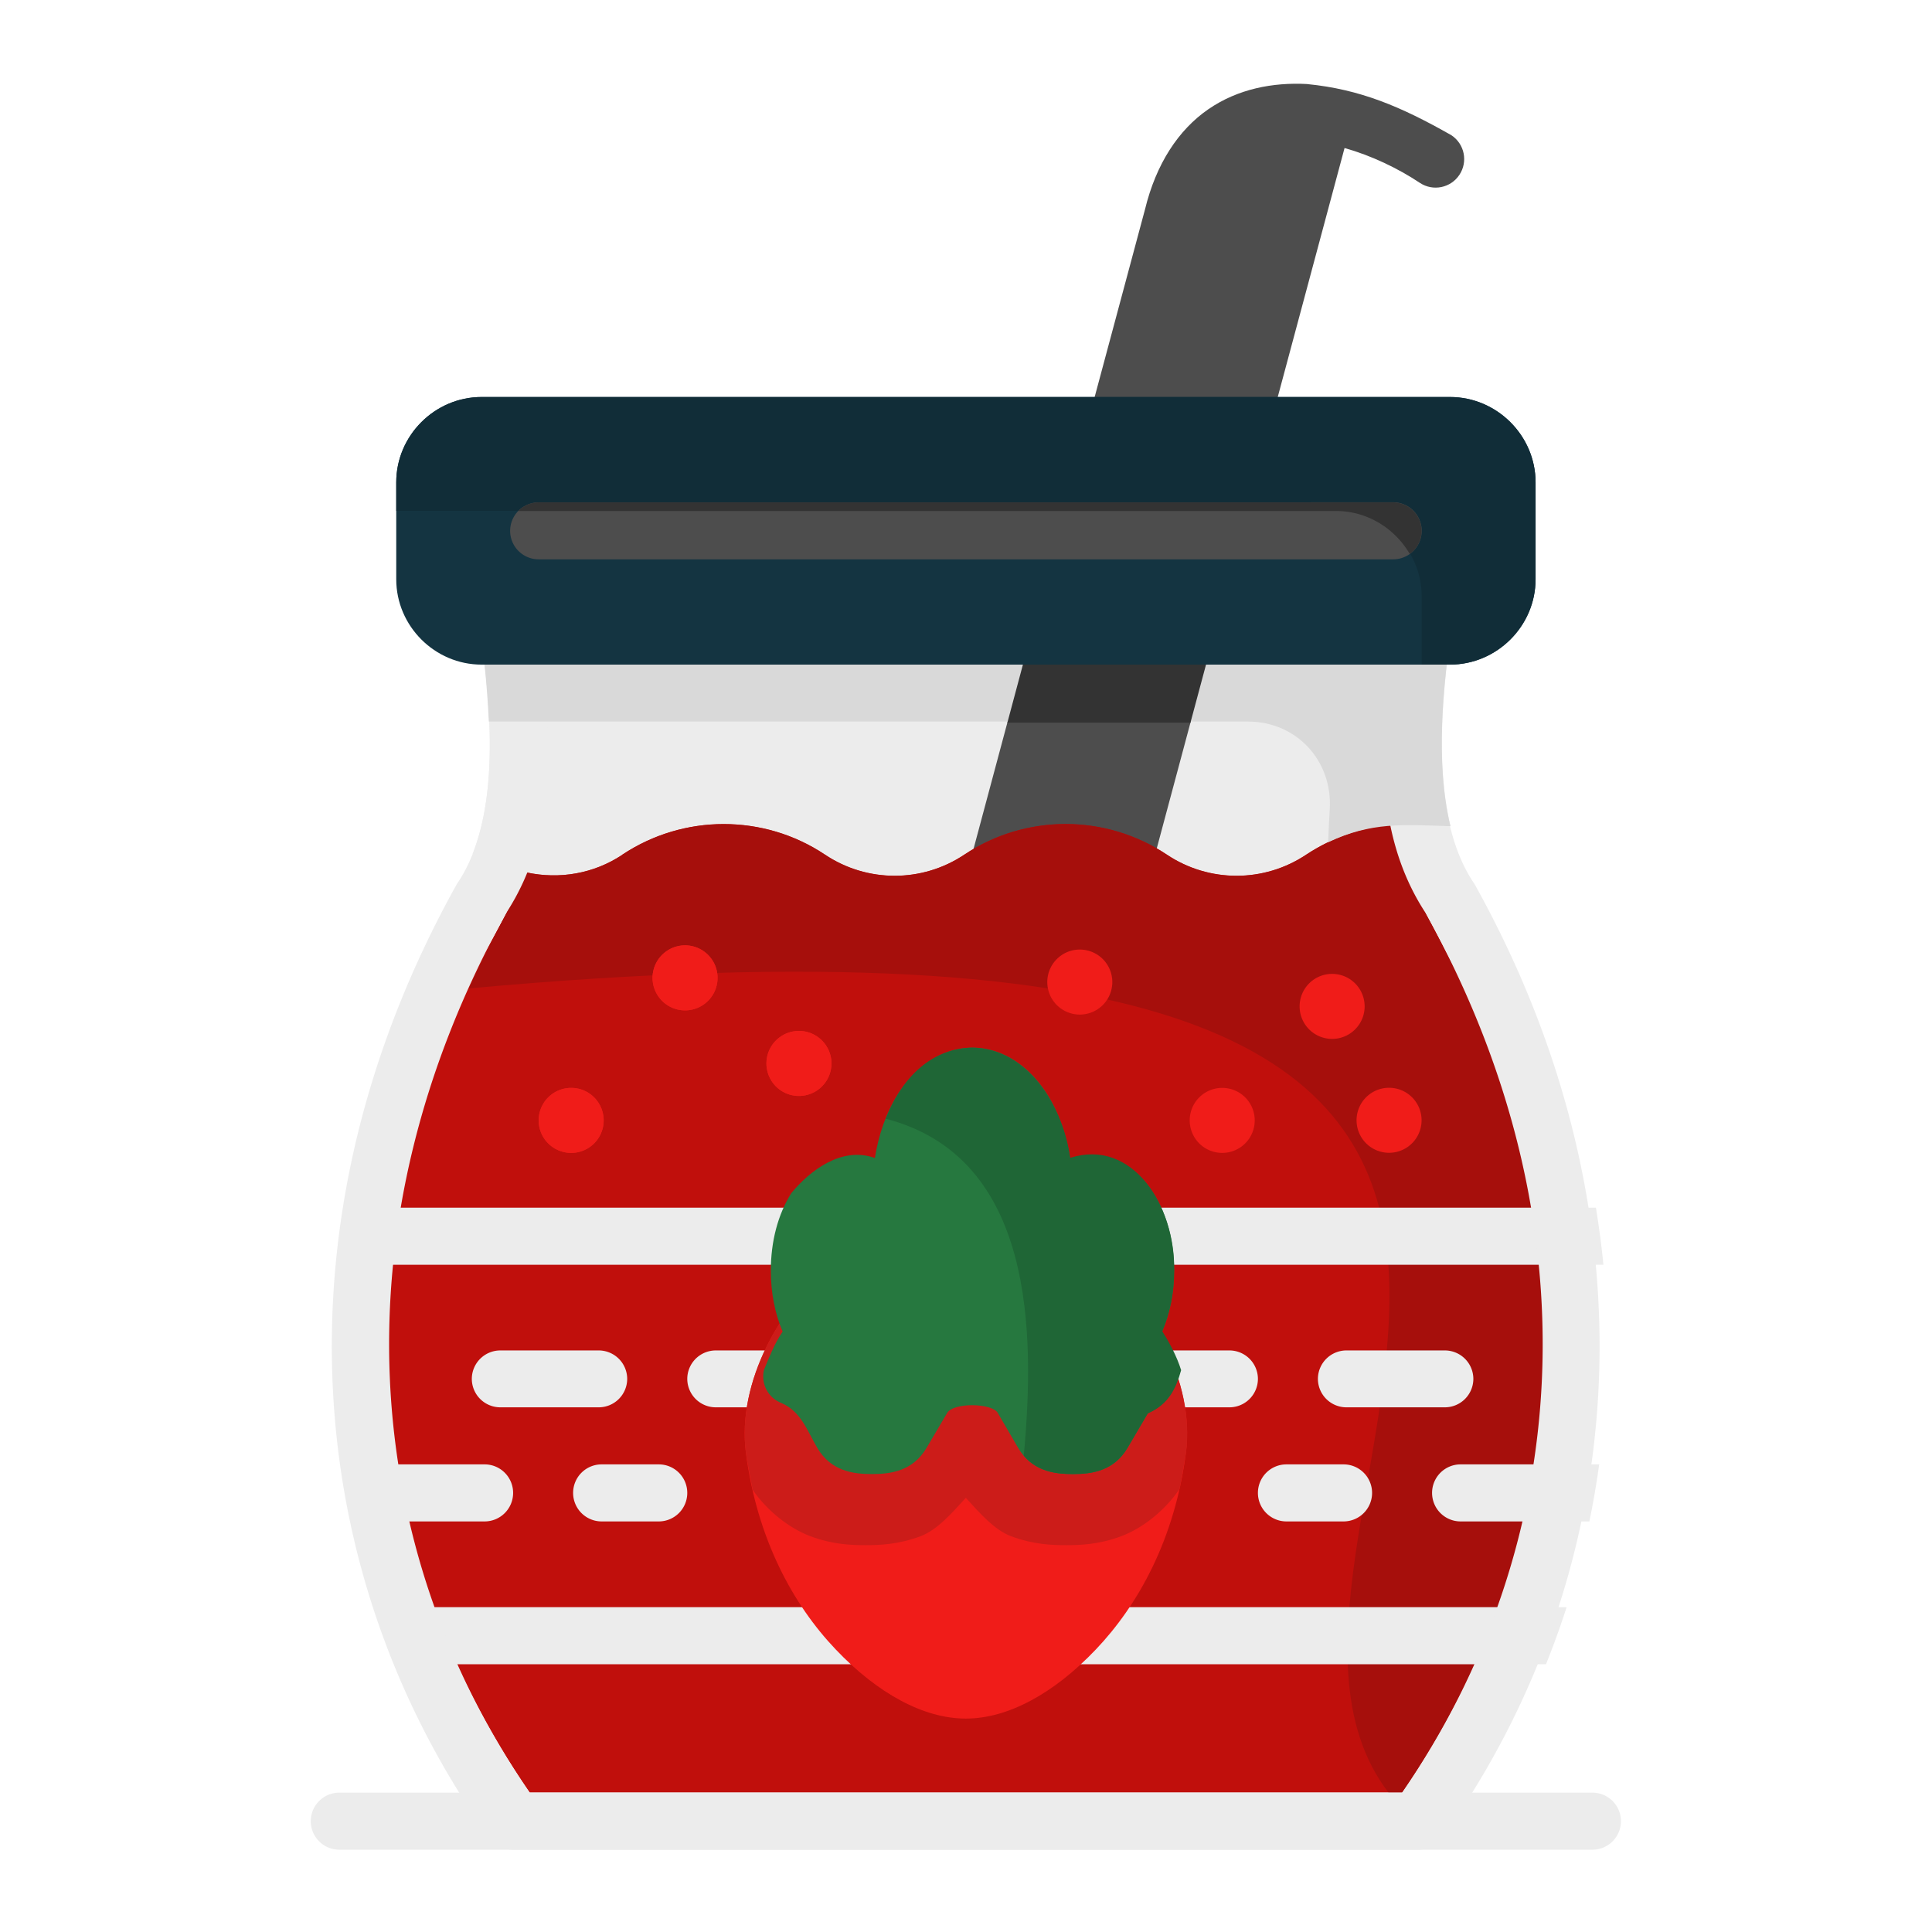 <?xml version="1.0" encoding="UTF-8" standalone="no"?>
<svg
   xmlns:dc="http://purl.org/dc/elements/1.1/"
   xmlns:cc="http://creativecommons.org/ns#"
   xmlns:rdf="http://www.w3.org/1999/02/22-rdf-syntax-ns#"
   xmlns:svg="http://www.w3.org/2000/svg"
   xmlns="http://www.w3.org/2000/svg"
   xmlns:sodipodi="http://sodipodi.sourceforge.net/DTD/sodipodi-0.dtd"
   xmlns:inkscape="http://www.inkscape.org/namespaces/inkscape"
   inkscape:export-ydpi="576"
   inkscape:export-xdpi="576"
   inkscape:export-filename="E:\Filedline\9 - Strawberry Jam.png"
   width="64pt"
   height="64pt"
   viewBox="0 0 22.578 22.578"
   version="1.1"
   id="svg831"
   inkscape:version="1.0 (4035a4fb49, 2020-05-01)"
   sodipodi:docname="EXPORT 64px.svg">
  <defs
     id="defs825">
    <pattern
       id="EMFhbasepattern"
       patternUnits="userSpaceOnUse"
       width="6"
       height="6"
       x="0"
       y="0" />
    <pattern
       id="EMFhbasepattern-9"
       patternUnits="userSpaceOnUse"
       width="6"
       height="6"
       x="0"
       y="0" />
    <pattern
       id="EMFhbasepattern-0"
       patternUnits="userSpaceOnUse"
       width="6"
       height="6"
       x="0"
       y="0" />
    <pattern
       id="EMFhbasepattern-7"
       patternUnits="userSpaceOnUse"
       width="6"
       height="6"
       x="0"
       y="0" />
    <pattern
       id="EMFhbasepattern-2"
       patternUnits="userSpaceOnUse"
       width="6"
       height="6"
       x="0"
       y="0" />
    <pattern
       id="EMFhbasepattern-98"
       patternUnits="userSpaceOnUse"
       width="6"
       height="6"
       x="0"
       y="0" />
    <pattern
       id="EMFhbasepattern-6"
       patternUnits="userSpaceOnUse"
       width="6"
       height="6"
       x="0"
       y="0" />
    <pattern
       id="EMFhbasepattern-01"
       patternUnits="userSpaceOnUse"
       width="6"
       height="6"
       x="0"
       y="0" />
    <pattern
       id="EMFhbasepattern-07"
       patternUnits="userSpaceOnUse"
       width="6"
       height="6"
       x="0"
       y="0" />
    <pattern
       id="EMFhbasepattern-8"
       patternUnits="userSpaceOnUse"
       width="6"
       height="6"
       x="0"
       y="0" />
    <pattern
       id="EMFhbasepattern-4"
       patternUnits="userSpaceOnUse"
       width="6"
       height="6"
       x="0"
       y="0" />
    <pattern
       id="EMFhbasepattern-40"
       patternUnits="userSpaceOnUse"
       width="6"
       height="6"
       x="0"
       y="0" />
    <pattern
       id="EMFhbasepattern-08"
       patternUnits="userSpaceOnUse"
       width="6"
       height="6"
       x="0"
       y="0" />
    <pattern
       id="EMFhbasepattern-04"
       patternUnits="userSpaceOnUse"
       width="6"
       height="6"
       x="0"
       y="0" />
    <pattern
       id="EMFhbasepattern-014"
       patternUnits="userSpaceOnUse"
       width="6"
       height="6"
       x="0"
       y="0" />
    <pattern
       id="EMFhbasepattern-27"
       patternUnits="userSpaceOnUse"
       width="6"
       height="6"
       x="0"
       y="0" />
    <pattern
       id="EMFhbasepattern-09"
       patternUnits="userSpaceOnUse"
       width="6"
       height="6"
       x="0"
       y="0" />
    <pattern
       id="EMFhbasepattern-5"
       patternUnits="userSpaceOnUse"
       width="6"
       height="6"
       x="0"
       y="0" />
    <pattern
       id="EMFhbasepattern-018"
       patternUnits="userSpaceOnUse"
       width="6"
       height="6"
       x="0"
       y="0" />
  </defs>
  <sodipodi:namedview
     id="base"
     pagecolor="#ffffff"
     bordercolor="#666666"
     borderopacity="1.0"
     inkscape:pageopacity="0.0"
     inkscape:pageshadow="2"
     inkscape:zoom="3.3909162"
     inkscape:cx="9.805947"
     inkscape:cy="23.142722"
     inkscape:document-units="pt"
     inkscape:current-layer="g1692"
     showgrid="false"
     units="pt"
     inkscape:window-width="1366"
     inkscape:window-height="715"
     inkscape:window-x="-8"
     inkscape:window-y="-8"
     inkscape:window-maximized="1"
     inkscape:pagecheckerboard="true"
     inkscape:showpageshadow="false"
     inkscape:object-paths="true"
     inkscape:snap-intersection-paths="true"
     inkscape:snap-smooth-nodes="true"
     inkscape:snap-midpoints="true"
     showguides="true"
     inkscape:snap-bbox="true"
     inkscape:bbox-nodes="true"
     inkscape:snap-nodes="false"
     inkscape:snap-global="true"
     inkscape:document-rotation="0">
    <inkscape:grid
       type="xygrid"
       id="grid1378" />
    <sodipodi:guide
       position="0.97,21.608"
       orientation="78,0"
       id="guide1380"
       inkscape:locked="false" />
    <sodipodi:guide
       position="0.97,0.97"
       orientation="0,78"
       id="guide1382"
       inkscape:locked="false" />
    <sodipodi:guide
       position="21.608,0.97"
       orientation="-78,0"
       id="guide1384"
       inkscape:locked="false" />
    <sodipodi:guide
       position="21.608,21.608"
       orientation="0,-78"
       id="guide1386"
       inkscape:locked="false" />
  </sodipodi:namedview>
  <g
     inkscape:label="Icon"
     inkscape:groupmode="layer"
     id="layer1"
     transform="translate(0,-274.422)">
    <g
       transform="matrix(1.258,0,0,1.258,0.639,-77.233)"
       style="display:inline"
       id="g1692">
      <g
         transform="matrix(1,0,0,1,-30.505,-0.019)"
         style="display:inline"
         id="g1655">
        <g
           id="g1540">
          <path
             id="path639"
             style="color:#000000;font-style:normal;font-variant:normal;font-weight:normal;font-stretch:normal;font-size:medium;line-height:normal;font-family:sans-serif;font-variant-ligatures:normal;font-variant-position:normal;font-variant-caps:normal;font-variant-numeric:normal;font-variant-alternates:normal;font-variant-east-asian:normal;font-feature-settings:normal;font-variation-settings:normal;text-indent:0;text-align:start;text-decoration:none;text-decoration-line:none;text-decoration-style:solid;text-decoration-color:#000000;letter-spacing:normal;word-spacing:normal;text-transform:none;writing-mode:lr-tb;direction:ltr;text-orientation:mixed;dominant-baseline:auto;baseline-shift:baseline;text-anchor:start;white-space:normal;shape-padding:0;shape-margin:0;inline-size:0;clip-rule:nonzero;display:inline;overflow:visible;visibility:visible;isolation:auto;mix-blend-mode:normal;color-interpolation:sRGB;color-interpolation-filters:linearRGB;solid-color:#000000;solid-opacity:1;vector-effect:none;fill:#ececec;fill-opacity:1;fill-rule:nonzero;stroke:none;stroke-width:0.529;stroke-linecap:round;stroke-linejoin:round;stroke-miterlimit:4;stroke-dasharray:none;stroke-dashoffset:0;stroke-opacity:1;color-rendering:auto;image-rendering:auto;shape-rendering:auto;text-rendering:auto;enable-background:accumulate;stop-color:#000000"
             d="m 34.736,285.199 a 0.265,0.265 0 0 0 -0.264,0.297 c 0.057,0.46 0.171,1.344 -0.084,1.989 l 0.438,0.163 c 0.32,0.087 0.667,0.036 0.953,-0.155 0.569,-0.379 1.312,-0.379 1.881,0 0.392,0.262 0.903,0.262 1.295,0 0.569,-0.379 1.312,-0.379 1.881,0 0.392,0.262 0.903,0.262 1.295,0 0.249,-0.166 0.532,-0.261 0.819,-0.281 a 0.265,0.265 0 0 1 0.027,0 l 0.495,0.016 c -0.147,-0.607 -0.056,-1.331 -0.007,-1.733 a 0.265,0.265 0 0 0 -0.262,-0.297 z" />
          <path
             style="color:#000000;font-style:normal;font-variant:normal;font-weight:normal;font-stretch:normal;font-size:medium;line-height:normal;font-family:sans-serif;font-variant-ligatures:normal;font-variant-position:normal;font-variant-caps:normal;font-variant-numeric:normal;font-variant-alternates:normal;font-variant-east-asian:normal;font-feature-settings:normal;font-variation-settings:normal;text-indent:0;text-align:start;text-decoration:none;text-decoration-line:none;text-decoration-style:solid;text-decoration-color:#000000;letter-spacing:normal;word-spacing:normal;text-transform:none;writing-mode:lr-tb;direction:ltr;text-orientation:mixed;dominant-baseline:auto;baseline-shift:baseline;text-anchor:start;white-space:normal;shape-padding:0;shape-margin:0;inline-size:0;clip-rule:nonzero;display:inline;overflow:visible;visibility:visible;isolation:auto;mix-blend-mode:normal;color-interpolation:sRGB;color-interpolation-filters:linearRGB;solid-color:#000000;solid-opacity:1;vector-effect:none;fill:#4d4d4d;fill-opacity:1;fill-rule:nonzero;stroke:none;stroke-width:2;stroke-linecap:round;stroke-linejoin:round;stroke-miterlimit:4;stroke-dasharray:none;stroke-dashoffset:0;stroke-opacity:1;color-rendering:auto;image-rendering:auto;shape-rendering:auto;text-rendering:auto;enable-background:accumulate;stop-color:#000000"
             d="m 159.021,1.01 c -1.196,-0.064 -2.429,0.167 -3.471,0.887 -1.042,0.72 -1.825,1.906 -2.215,3.506 -2.046,7.614 -4.102,15.289 -6.215,23.18 l -0.996,3.734 c -0.178,0.679 0.38,1.326 1.078,1.248 l 4.48,-0.494 c 0.408,-0.045 0.747,-0.334 0.855,-0.73 l 1.049,-3.936 c 2.221,-8.31 4.69,-17.49 6.744,-25.152 0.931,0.262 1.866,0.706 2.639,1.221 0.461,0.306 1.082,0.18 1.387,-0.281 0.306,-0.46 0.181,-1.081 -0.279,-1.387 -1.773,-1.009 -3.209,-1.613 -5.057,-1.795 z"
             transform="matrix(0.265,0,0,0.265,0,280.067)"
             id="path656"
             sodipodi:nodetypes="cccccccccccccc" />
          <path
             d="m 35.779,287.494 c -0.267,0.178 -0.587,0.23 -0.889,0.165 -0.053,0.132 -0.115,0.262 -0.959,1.767 -0.843,1.506 -0.577,4.514 0.987,6.781 h 8.104 c 1.562,-2.265 1.829,-5.268 0.219,-8.17 v -5.1e-4 c -0.171,-0.261 -0.269,-0.54 -0.325,-0.819 -0.275,0.025 -0.545,0.117 -0.785,0.276 -0.392,0.262 -0.903,0.262 -1.295,0 -0.569,-0.379 -1.312,-0.379 -1.881,0 -0.392,0.262 -0.903,0.262 -1.295,0 -0.284,-0.19 -0.613,-0.284 -0.941,-0.284 -0.328,2e-5 -0.656,0.095 -0.941,0.284 z m 7.693,-0.265 c 0.034,0.142 0.08,0.278 0.144,0.402 -0.064,-0.124 -0.11,-0.26 -0.144,-0.402 z"
             style="color:#000000;font-style:normal;font-variant:normal;font-weight:normal;font-stretch:normal;font-size:medium;line-height:normal;font-family:sans-serif;font-variant-ligatures:normal;font-variant-position:normal;font-variant-caps:normal;font-variant-numeric:normal;font-variant-alternates:normal;font-variant-east-asian:normal;font-feature-settings:normal;font-variation-settings:normal;text-indent:0;text-align:start;text-decoration:none;text-decoration-line:none;text-decoration-style:solid;text-decoration-color:#000000;letter-spacing:normal;word-spacing:normal;text-transform:none;writing-mode:lr-tb;direction:ltr;text-orientation:mixed;dominant-baseline:auto;baseline-shift:baseline;text-anchor:start;white-space:normal;shape-padding:0;shape-margin:0;inline-size:0;clip-rule:nonzero;display:inline;overflow:visible;visibility:visible;isolation:auto;mix-blend-mode:normal;color-interpolation:sRGB;color-interpolation-filters:linearRGB;solid-color:#000000;solid-opacity:1;vector-effect:none;fill:#c00f0c;fill-opacity:1;fill-rule:nonzero;stroke:none;stroke-width:0.529;stroke-linecap:round;stroke-linejoin:round;stroke-miterlimit:4;stroke-dasharray:none;stroke-dashoffset:0;stroke-opacity:1;color-rendering:auto;image-rendering:auto;shape-rendering:auto;text-rendering:auto;enable-background:accumulate;stop-color:#000000"
             id="path618"
             sodipodi:nodetypes="ccccccccssssccccc" />
          <path
             d="m 35.779,287.494 c -0.267,0.178 -0.587,0.23 -0.889,0.165 -0.177,0.368 -0.367,0.697 -0.538,1.077 13.235,-1.21 6.633,4.974 8.544,7.471 h 0.127 c 1.562,-2.265 1.829,-5.268 0.938,-6.85 -0.891,-1.581 -0.988,-1.861 -1.044,-2.14 -0.275,0.025 -0.545,0.117 -0.785,0.276 -0.392,0.262 -0.903,0.262 -1.295,0 -0.569,-0.379 -1.312,-0.379 -1.881,0 -0.392,0.262 -0.903,0.262 -1.295,0 -0.284,-0.19 -0.613,-0.284 -0.941,-0.284 -0.328,2e-5 -0.656,0.095 -0.941,0.284 z m 7.693,-0.265 c 0.034,0.142 0.08,0.278 0.144,0.402 -0.064,-0.124 -0.11,-0.26 -0.144,-0.402 z"
             style="fill:#a60f0c;fill-opacity:1;stroke:none;stroke-width:0.265px;stroke-linecap:butt;stroke-linejoin:miter;stroke-opacity:1"
             id="path1901"
             sodipodi:nodetypes="cccccccssssccccc" />
          <path
             id="path570"
             style="color:#000000;font-style:normal;font-variant:normal;font-weight:normal;font-stretch:normal;font-size:medium;line-height:normal;font-family:sans-serif;font-variant-ligatures:normal;font-variant-position:normal;font-variant-caps:normal;font-variant-numeric:normal;font-variant-alternates:normal;font-variant-east-asian:normal;font-feature-settings:normal;font-variation-settings:normal;text-indent:0;text-align:start;text-decoration:none;text-decoration-line:none;text-decoration-style:solid;text-decoration-color:#000000;letter-spacing:normal;word-spacing:normal;text-transform:none;writing-mode:lr-tb;direction:ltr;text-orientation:mixed;dominant-baseline:auto;baseline-shift:baseline;text-anchor:start;white-space:normal;shape-padding:0;shape-margin:0;inline-size:0;clip-rule:nonzero;display:inline;overflow:visible;visibility:visible;opacity:1;isolation:auto;mix-blend-mode:normal;color-interpolation:sRGB;color-interpolation-filters:linearRGB;solid-color:#000000;solid-opacity:1;vector-effect:none;fill:#ececec;fill-opacity:1;fill-rule:nonzero;stroke:none;stroke-width:2;stroke-linecap:round;stroke-linejoin:round;stroke-miterlimit:4;stroke-dasharray:none;stroke-dashoffset:0;stroke-opacity:1;color-rendering:auto;image-rendering:auto;shape-rendering:auto;text-rendering:auto;enable-background:accumulate;stop-color:#000000;stop-opacity:1"
             d="m 125.432,40.4 c -0.108,0.668 -0.198,1.336 -0.262,2 h 16.209 a 1,1 0 0 0 0.996,-0.996 1,1 0 0 0 -0.996,-1.004 z m 27.771,0 a 1,1 0 0 0 -1.004,1.004 1,1 0 0 0 1.004,0.996 h 16.201 c -0.064,-0.664 -0.154,-1.332 -0.262,-2 z m -26.742,14.004 c 0.217,0.676 0.458,1.343 0.723,2 h 16.365 a 1,1 0 0 0 1.004,-1.004 1,1 0 0 0 -1.004,-0.996 z m 24.559,0 a 1,1 0 0 0 -0.998,0.996 1,1 0 0 0 0.998,1.004 h 16.371 c 0.265,-0.657 0.506,-1.324 0.723,-2 z"
             transform="matrix(0.265,0,0,0.265,0,280.067)" />
          <path
             id="path1113-4"
             d="m 36.36,288.336 a 0.302,0.302 0 0 0 -0.301,0.303 0.302,0.302 0 0 0 0.301,0.301 0.302,0.302 0 0 0 0.303,-0.301 0.302,0.302 0 0 0 -0.303,-0.303 z"
             style="color:#000000;font-style:normal;font-variant:normal;font-weight:normal;font-stretch:normal;font-size:medium;line-height:normal;font-family:sans-serif;font-variant-ligatures:normal;font-variant-position:normal;font-variant-caps:normal;font-variant-numeric:normal;font-variant-alternates:normal;font-variant-east-asian:normal;font-feature-settings:normal;font-variation-settings:normal;text-indent:0;text-align:start;text-decoration:none;text-decoration-line:none;text-decoration-style:solid;text-decoration-color:#000000;letter-spacing:normal;word-spacing:normal;text-transform:none;writing-mode:lr-tb;direction:ltr;text-orientation:mixed;dominant-baseline:auto;baseline-shift:baseline;text-anchor:start;white-space:normal;shape-padding:0;shape-margin:0;inline-size:0;clip-rule:nonzero;display:inline;overflow:visible;visibility:visible;isolation:auto;mix-blend-mode:normal;color-interpolation:sRGB;color-interpolation-filters:linearRGB;solid-color:#000000;solid-opacity:1;vector-effect:none;fill:#f01c19;fill-opacity:1;fill-rule:nonzero;stroke:none;stroke-width:0.529;stroke-linecap:round;stroke-linejoin:round;stroke-miterlimit:4;stroke-dasharray:none;stroke-dashoffset:0;stroke-opacity:1;color-rendering:auto;image-rendering:auto;shape-rendering:auto;text-rendering:auto;enable-background:accumulate;stop-color:#000000" />
          <path
             style="color:#000000;font-style:normal;font-variant:normal;font-weight:normal;font-stretch:normal;font-size:medium;line-height:normal;font-family:sans-serif;font-variant-ligatures:normal;font-variant-position:normal;font-variant-caps:normal;font-variant-numeric:normal;font-variant-alternates:normal;font-variant-east-asian:normal;font-feature-settings:normal;font-variation-settings:normal;text-indent:0;text-align:start;text-decoration:none;text-decoration-line:none;text-decoration-style:solid;text-decoration-color:#000000;letter-spacing:normal;word-spacing:normal;text-transform:none;writing-mode:lr-tb;direction:ltr;text-orientation:mixed;dominant-baseline:auto;baseline-shift:baseline;text-anchor:start;white-space:normal;shape-padding:0;shape-margin:0;inline-size:0;clip-rule:nonzero;display:inline;overflow:visible;visibility:visible;isolation:auto;mix-blend-mode:normal;color-interpolation:sRGB;color-interpolation-filters:linearRGB;solid-color:#000000;solid-opacity:1;vector-effect:none;fill:#f01c19;fill-opacity:1;fill-rule:nonzero;stroke:none;stroke-width:0.529;stroke-linecap:round;stroke-linejoin:round;stroke-miterlimit:4;stroke-dasharray:none;stroke-dashoffset:0;stroke-opacity:1;color-rendering:auto;image-rendering:auto;shape-rendering:auto;text-rendering:auto;enable-background:accumulate;stop-color:#000000"
             d="m 35.302,289.66 a 0.302,0.302 0 0 0 -0.301,0.303 0.302,0.302 0 0 0 0.301,0.301 0.302,0.302 0 0 0 0.303,-0.301 0.302,0.302 0 0 0 -0.303,-0.303 z"
             id="path1260" />
          <path
             id="path1262"
             d="m 37.418,289.131 a 0.302,0.302 0 0 0 -0.301,0.303 0.302,0.302 0 0 0 0.301,0.301 0.302,0.302 0 0 0 0.303,-0.301 0.302,0.302 0 0 0 -0.303,-0.303 z"
             style="color:#000000;font-style:normal;font-variant:normal;font-weight:normal;font-stretch:normal;font-size:medium;line-height:normal;font-family:sans-serif;font-variant-ligatures:normal;font-variant-position:normal;font-variant-caps:normal;font-variant-numeric:normal;font-variant-alternates:normal;font-variant-east-asian:normal;font-feature-settings:normal;font-variation-settings:normal;text-indent:0;text-align:start;text-decoration:none;text-decoration-line:none;text-decoration-style:solid;text-decoration-color:#000000;letter-spacing:normal;word-spacing:normal;text-transform:none;writing-mode:lr-tb;direction:ltr;text-orientation:mixed;dominant-baseline:auto;baseline-shift:baseline;text-anchor:start;white-space:normal;shape-padding:0;shape-margin:0;inline-size:0;clip-rule:nonzero;display:inline;overflow:visible;visibility:visible;isolation:auto;mix-blend-mode:normal;color-interpolation:sRGB;color-interpolation-filters:linearRGB;solid-color:#000000;solid-opacity:1;vector-effect:none;fill:#f01c19;fill-opacity:1;fill-rule:nonzero;stroke:none;stroke-width:0.529;stroke-linecap:round;stroke-linejoin:round;stroke-miterlimit:4;stroke-dasharray:none;stroke-dashoffset:0;stroke-opacity:1;color-rendering:auto;image-rendering:auto;shape-rendering:auto;text-rendering:auto;enable-background:accumulate;stop-color:#000000" />
          <path
             style="color:#000000;font-style:normal;font-variant:normal;font-weight:normal;font-stretch:normal;font-size:medium;line-height:normal;font-family:sans-serif;font-variant-ligatures:normal;font-variant-position:normal;font-variant-caps:normal;font-variant-numeric:normal;font-variant-alternates:normal;font-variant-east-asian:normal;font-feature-settings:normal;font-variation-settings:normal;text-indent:0;text-align:start;text-decoration:none;text-decoration-line:none;text-decoration-style:solid;text-decoration-color:#000000;letter-spacing:normal;word-spacing:normal;text-transform:none;writing-mode:lr-tb;direction:ltr;text-orientation:mixed;dominant-baseline:auto;baseline-shift:baseline;text-anchor:start;white-space:normal;shape-padding:0;shape-margin:0;inline-size:0;clip-rule:nonzero;display:inline;overflow:visible;visibility:visible;isolation:auto;mix-blend-mode:normal;color-interpolation:sRGB;color-interpolation-filters:linearRGB;solid-color:#000000;solid-opacity:1;vector-effect:none;fill:#f01c19;fill-opacity:1;fill-rule:nonzero;stroke:none;stroke-width:0.529;stroke-linecap:round;stroke-linejoin:round;stroke-miterlimit:4;stroke-dasharray:none;stroke-dashoffset:0;stroke-opacity:1;color-rendering:auto;image-rendering:auto;shape-rendering:auto;text-rendering:auto;enable-background:accumulate;stop-color:#000000"
             d="m 36.36,288.336 a 0.302,0.302 0 0 0 -0.301,0.303 0.302,0.302 0 0 0 0.301,0.301 0.302,0.302 0 0 0 0.303,-0.301 0.302,0.302 0 0 0 -0.303,-0.303 z"
             id="path1271" />
          <path
             id="path1273"
             d="m 35.302,289.66 a 0.302,0.302 0 0 0 -0.301,0.303 0.302,0.302 0 0 0 0.301,0.301 0.302,0.302 0 0 0 0.303,-0.301 0.302,0.302 0 0 0 -0.303,-0.303 z"
             style="color:#000000;font-style:normal;font-variant:normal;font-weight:normal;font-stretch:normal;font-size:medium;line-height:normal;font-family:sans-serif;font-variant-ligatures:normal;font-variant-position:normal;font-variant-caps:normal;font-variant-numeric:normal;font-variant-alternates:normal;font-variant-east-asian:normal;font-feature-settings:normal;font-variation-settings:normal;text-indent:0;text-align:start;text-decoration:none;text-decoration-line:none;text-decoration-style:solid;text-decoration-color:#000000;letter-spacing:normal;word-spacing:normal;text-transform:none;writing-mode:lr-tb;direction:ltr;text-orientation:mixed;dominant-baseline:auto;baseline-shift:baseline;text-anchor:start;white-space:normal;shape-padding:0;shape-margin:0;inline-size:0;clip-rule:nonzero;display:inline;overflow:visible;visibility:visible;isolation:auto;mix-blend-mode:normal;color-interpolation:sRGB;color-interpolation-filters:linearRGB;solid-color:#000000;solid-opacity:1;vector-effect:none;fill:#f01c19;fill-opacity:1;fill-rule:nonzero;stroke:none;stroke-width:0.529;stroke-linecap:round;stroke-linejoin:round;stroke-miterlimit:4;stroke-dasharray:none;stroke-dashoffset:0;stroke-opacity:1;color-rendering:auto;image-rendering:auto;shape-rendering:auto;text-rendering:auto;enable-background:accumulate;stop-color:#000000" />
          <path
             style="color:#000000;font-style:normal;font-variant:normal;font-weight:normal;font-stretch:normal;font-size:medium;line-height:normal;font-family:sans-serif;font-variant-ligatures:normal;font-variant-position:normal;font-variant-caps:normal;font-variant-numeric:normal;font-variant-alternates:normal;font-variant-east-asian:normal;font-feature-settings:normal;font-variation-settings:normal;text-indent:0;text-align:start;text-decoration:none;text-decoration-line:none;text-decoration-style:solid;text-decoration-color:#000000;letter-spacing:normal;word-spacing:normal;text-transform:none;writing-mode:lr-tb;direction:ltr;text-orientation:mixed;dominant-baseline:auto;baseline-shift:baseline;text-anchor:start;white-space:normal;shape-padding:0;shape-margin:0;inline-size:0;clip-rule:nonzero;display:inline;overflow:visible;visibility:visible;isolation:auto;mix-blend-mode:normal;color-interpolation:sRGB;color-interpolation-filters:linearRGB;solid-color:#000000;solid-opacity:1;vector-effect:none;fill:#f01c19;fill-opacity:1;fill-rule:nonzero;stroke:none;stroke-width:0.529;stroke-linecap:round;stroke-linejoin:round;stroke-miterlimit:4;stroke-dasharray:none;stroke-dashoffset:0;stroke-opacity:1;color-rendering:auto;image-rendering:auto;shape-rendering:auto;text-rendering:auto;enable-background:accumulate;stop-color:#000000"
             d="m 37.418,289.131 a 0.302,0.302 0 0 0 -0.301,0.303 0.302,0.302 0 0 0 0.301,0.301 0.302,0.302 0 0 0 0.303,-0.301 0.302,0.302 0 0 0 -0.303,-0.303 z"
             id="path1275" />
          <path
             id="path1279"
             d="m 42.373,288.601 a 0.302,0.302 0 0 1 0.301,0.303 0.302,0.302 0 0 1 -0.301,0.301 0.302,0.302 0 0 1 -0.303,-0.301 0.302,0.302 0 0 1 0.303,-0.303 z"
             style="color:#000000;font-style:normal;font-variant:normal;font-weight:normal;font-stretch:normal;font-size:medium;line-height:normal;font-family:sans-serif;font-variant-ligatures:normal;font-variant-position:normal;font-variant-caps:normal;font-variant-numeric:normal;font-variant-alternates:normal;font-variant-east-asian:normal;font-feature-settings:normal;font-variation-settings:normal;text-indent:0;text-align:start;text-decoration:none;text-decoration-line:none;text-decoration-style:solid;text-decoration-color:#000000;letter-spacing:normal;word-spacing:normal;text-transform:none;writing-mode:lr-tb;direction:ltr;text-orientation:mixed;dominant-baseline:auto;baseline-shift:baseline;text-anchor:start;white-space:normal;shape-padding:0;shape-margin:0;inline-size:0;clip-rule:nonzero;display:inline;overflow:visible;visibility:visible;isolation:auto;mix-blend-mode:normal;color-interpolation:sRGB;color-interpolation-filters:linearRGB;solid-color:#000000;solid-opacity:1;vector-effect:none;fill:#f01c19;fill-opacity:1;fill-rule:nonzero;stroke:none;stroke-width:0.529;stroke-linecap:round;stroke-linejoin:round;stroke-miterlimit:4;stroke-dasharray:none;stroke-dashoffset:0;stroke-opacity:1;color-rendering:auto;image-rendering:auto;shape-rendering:auto;text-rendering:auto;enable-background:accumulate;stop-color:#000000" />
          <path
             style="color:#000000;font-style:normal;font-variant:normal;font-weight:normal;font-stretch:normal;font-size:medium;line-height:normal;font-family:sans-serif;font-variant-ligatures:normal;font-variant-position:normal;font-variant-caps:normal;font-variant-numeric:normal;font-variant-alternates:normal;font-variant-east-asian:normal;font-feature-settings:normal;font-variation-settings:normal;text-indent:0;text-align:start;text-decoration:none;text-decoration-line:none;text-decoration-style:solid;text-decoration-color:#000000;letter-spacing:normal;word-spacing:normal;text-transform:none;writing-mode:lr-tb;direction:ltr;text-orientation:mixed;dominant-baseline:auto;baseline-shift:baseline;text-anchor:start;white-space:normal;shape-padding:0;shape-margin:0;inline-size:0;clip-rule:nonzero;display:inline;overflow:visible;visibility:visible;isolation:auto;mix-blend-mode:normal;color-interpolation:sRGB;color-interpolation-filters:linearRGB;solid-color:#000000;solid-opacity:1;vector-effect:none;fill:#f01c19;fill-opacity:1;fill-rule:nonzero;stroke:none;stroke-width:0.529;stroke-linecap:round;stroke-linejoin:round;stroke-miterlimit:4;stroke-dasharray:none;stroke-dashoffset:0;stroke-opacity:1;color-rendering:auto;image-rendering:auto;shape-rendering:auto;text-rendering:auto;enable-background:accumulate;stop-color:#000000"
             d="m 41.352,289.66 a 0.302,0.302 0 0 1 0.301,0.303 0.302,0.302 0 0 1 -0.301,0.301 0.302,0.302 0 0 1 -0.303,-0.301 0.302,0.302 0 0 1 0.303,-0.303 z"
             id="path1281" />
          <path
             id="path1283"
             d="m 40.029,288.375 a 0.302,0.302 0 0 1 0.301,0.303 0.302,0.302 0 0 1 -0.301,0.301 0.302,0.302 0 0 1 -0.303,-0.301 0.302,0.302 0 0 1 0.303,-0.303 z"
             style="color:#000000;font-style:normal;font-variant:normal;font-weight:normal;font-stretch:normal;font-size:medium;line-height:normal;font-family:sans-serif;font-variant-ligatures:normal;font-variant-position:normal;font-variant-caps:normal;font-variant-numeric:normal;font-variant-alternates:normal;font-variant-east-asian:normal;font-feature-settings:normal;font-variation-settings:normal;text-indent:0;text-align:start;text-decoration:none;text-decoration-line:none;text-decoration-style:solid;text-decoration-color:#000000;letter-spacing:normal;word-spacing:normal;text-transform:none;writing-mode:lr-tb;direction:ltr;text-orientation:mixed;dominant-baseline:auto;baseline-shift:baseline;text-anchor:start;white-space:normal;shape-padding:0;shape-margin:0;inline-size:0;clip-rule:nonzero;display:inline;overflow:visible;visibility:visible;isolation:auto;mix-blend-mode:normal;color-interpolation:sRGB;color-interpolation-filters:linearRGB;solid-color:#000000;solid-opacity:1;vector-effect:none;fill:#f01c19;fill-opacity:1;fill-rule:nonzero;stroke:none;stroke-width:0.529;stroke-linecap:round;stroke-linejoin:round;stroke-miterlimit:4;stroke-dasharray:none;stroke-dashoffset:0;stroke-opacity:1;color-rendering:auto;image-rendering:auto;shape-rendering:auto;text-rendering:auto;enable-background:accumulate;stop-color:#000000" />
          <path
             style="color:#000000;font-style:normal;font-variant:normal;font-weight:normal;font-stretch:normal;font-size:medium;line-height:normal;font-family:sans-serif;font-variant-ligatures:normal;font-variant-position:normal;font-variant-caps:normal;font-variant-numeric:normal;font-variant-alternates:normal;font-variant-east-asian:normal;font-feature-settings:normal;font-variation-settings:normal;text-indent:0;text-align:start;text-decoration:none;text-decoration-line:none;text-decoration-style:solid;text-decoration-color:#000000;letter-spacing:normal;word-spacing:normal;text-transform:none;writing-mode:lr-tb;direction:ltr;text-orientation:mixed;dominant-baseline:auto;baseline-shift:baseline;text-anchor:start;white-space:normal;shape-padding:0;shape-margin:0;inline-size:0;clip-rule:nonzero;display:inline;overflow:visible;visibility:visible;isolation:auto;mix-blend-mode:normal;color-interpolation:sRGB;color-interpolation-filters:linearRGB;solid-color:#000000;solid-opacity:1;vector-effect:none;fill:#f01c19;fill-opacity:1;fill-rule:nonzero;stroke:none;stroke-width:0.529;stroke-linecap:round;stroke-linejoin:round;stroke-miterlimit:4;stroke-dasharray:none;stroke-dashoffset:0;stroke-opacity:1;color-rendering:auto;image-rendering:auto;shape-rendering:auto;text-rendering:auto;enable-background:accumulate;stop-color:#000000"
             d="m 42.902,289.659 a 0.302,0.302 0 0 1 0.301,0.303 0.302,0.302 0 0 1 -0.301,0.301 0.302,0.302 0 0 1 -0.303,-0.301 0.302,0.302 0 0 1 0.303,-0.303 z"
             id="path1290" />
          <path
             id="path591"
             style="color:#000000;font-style:normal;font-variant:normal;font-weight:normal;font-stretch:normal;font-size:medium;line-height:normal;font-family:sans-serif;font-variant-ligatures:normal;font-variant-position:normal;font-variant-caps:normal;font-variant-numeric:normal;font-variant-alternates:normal;font-variant-east-asian:normal;font-feature-settings:normal;font-variation-settings:normal;text-indent:0;text-align:start;text-decoration:none;text-decoration-line:none;text-decoration-style:solid;text-decoration-color:#000000;letter-spacing:normal;word-spacing:normal;text-transform:none;writing-mode:lr-tb;direction:ltr;text-orientation:mixed;dominant-baseline:auto;baseline-shift:baseline;text-anchor:start;white-space:normal;shape-padding:0;shape-margin:0;inline-size:0;clip-rule:nonzero;display:inline;overflow:visible;visibility:visible;opacity:1;isolation:auto;mix-blend-mode:normal;color-interpolation:sRGB;color-interpolation-filters:linearRGB;solid-color:#000000;solid-opacity:1;vector-effect:none;fill:#ececec;fill-opacity:1;fill-rule:nonzero;stroke:none;stroke-width:0.529;stroke-linecap:round;stroke-linejoin:round;stroke-miterlimit:4;stroke-dasharray:none;stroke-dashoffset:0;stroke-opacity:1;color-rendering:auto;image-rendering:auto;shape-rendering:auto;text-rendering:auto;enable-background:accumulate;stop-color:#000000;stop-opacity:1"
             d="m 34.736,285.199 a 0.265,0.265 0 0 0 -0.264,0.297 c 0.065,0.527 0.206,1.613 -0.221,2.256 a 0.265,0.265 0 0 0 -0.012,0.018 c -1.729,3.108 -1.439,6.417 0.303,8.855 a 0.265,0.265 0 0 0 0.214,0.112 h 8.424 a 0.265,0.265 0 0 0 0.214,-0.112 c 1.742,-2.438 2.032,-5.747 0.303,-8.855 a 0.265,0.265 0 0 0 -0.012,-0.018 c -0.427,-0.643 -0.288,-1.728 -0.222,-2.256 a 0.265,0.265 0 0 0 -0.262,-0.297 z m 0.285,0.529 h 7.895 c -0.076,0.58 -0.187,1.53 0.325,2.308 -0.002,-0.003 -0.003,-0.006 -0.005,-0.009 l 0.01,0.018 c -0.002,-0.003 -0.003,-0.006 -0.005,-0.008 1.61,2.902 1.343,5.905 -0.219,8.17 h -8.104 c -1.564,-2.267 -1.83,-5.275 -0.214,-8.179 l -0.012,0.018 c 0.518,-0.78 0.407,-1.734 0.33,-2.317 z" />
          <path
             id="path1626"
             style="color:#000000;font-style:normal;font-variant:normal;font-weight:normal;font-stretch:normal;font-size:medium;line-height:normal;font-family:sans-serif;font-variant-ligatures:normal;font-variant-position:normal;font-variant-caps:normal;font-variant-numeric:normal;font-variant-alternates:normal;font-variant-east-asian:normal;font-feature-settings:normal;font-variation-settings:normal;text-indent:0;text-align:start;text-decoration:none;text-decoration-line:none;text-decoration-style:solid;text-decoration-color:#000000;letter-spacing:normal;word-spacing:normal;text-transform:none;writing-mode:lr-tb;direction:ltr;text-orientation:mixed;dominant-baseline:auto;baseline-shift:baseline;text-anchor:start;white-space:normal;shape-padding:0;shape-margin:0;inline-size:0;clip-rule:nonzero;display:inline;overflow:visible;visibility:visible;isolation:auto;mix-blend-mode:normal;color-interpolation:sRGB;color-interpolation-filters:linearRGB;solid-color:#000000;solid-opacity:1;vector-effect:none;fill:#d9d9d9;fill-opacity:1;fill-rule:nonzero;stroke:none;stroke-width:0.529;stroke-linecap:round;stroke-linejoin:round;stroke-miterlimit:4;stroke-dasharray:none;stroke-dashoffset:0;stroke-opacity:1;color-rendering:auto;image-rendering:auto;shape-rendering:auto;text-rendering:auto;enable-background:accumulate;stop-color:#000000"
             d="m 34.736,285.199 c -0.159,-5.7e-4 -0.283,0.139 -0.264,0.297 0.024,0.193 0.053,0.468 0.066,0.761 h 7.053 c 0.45,0 0.786,0.364 0.759,0.814 -0.007,0.119 -0.012,0.228 -0.015,0.307 0.403,-0.19 0.695,-0.163 1.136,-0.149 -0.147,-0.607 -0.057,-1.331 -0.007,-1.733 0.02,-0.158 -0.103,-0.297 -0.262,-0.297 z"
             sodipodi:nodetypes="cccccccccc" />
          <path
             id="path1644"
             style="color:#000000;font-style:normal;font-variant:normal;font-weight:normal;font-stretch:normal;font-size:medium;line-height:normal;font-family:sans-serif;font-variant-ligatures:normal;font-variant-position:normal;font-variant-caps:normal;font-variant-numeric:normal;font-variant-alternates:normal;font-variant-east-asian:normal;font-feature-settings:normal;font-variation-settings:normal;text-indent:0;text-align:start;text-decoration:none;text-decoration-line:none;text-decoration-style:solid;text-decoration-color:#000000;letter-spacing:normal;word-spacing:normal;text-transform:none;writing-mode:lr-tb;direction:ltr;text-orientation:mixed;dominant-baseline:auto;baseline-shift:baseline;text-anchor:start;white-space:normal;shape-padding:0;shape-margin:0;inline-size:0;clip-rule:nonzero;display:inline;overflow:visible;visibility:visible;isolation:auto;mix-blend-mode:normal;color-interpolation:sRGB;color-interpolation-filters:linearRGB;solid-color:#000000;solid-opacity:1;vector-effect:none;fill:#333333;fill-opacity:1;fill-rule:nonzero;stroke:none;stroke-width:2;stroke-linecap:round;stroke-linejoin:round;stroke-miterlimit:4;stroke-dasharray:none;stroke-dashoffset:0;stroke-opacity:1;color-rendering:auto;image-rendering:auto;shape-rendering:auto;text-rendering:auto;enable-background:accumulate;stop-color:#000000"
             d="m 149.58,19.398 -0.199,0.746 -0.871,3.254 h 6.418 L 155.662,20.66 156,19.398 Z"
             transform="matrix(0.265,0,0,0.265,0,280.067)" />
          <path
             style="color:#000000;font-style:normal;font-variant:normal;font-weight:normal;font-stretch:normal;font-size:medium;line-height:normal;font-family:sans-serif;font-variant-ligatures:normal;font-variant-position:normal;font-variant-caps:normal;font-variant-numeric:normal;font-variant-alternates:normal;font-variant-east-asian:normal;font-feature-settings:normal;font-variation-settings:normal;text-indent:0;text-align:start;text-decoration:none;text-decoration-line:none;text-decoration-style:solid;text-decoration-color:#000000;letter-spacing:normal;word-spacing:normal;text-transform:none;writing-mode:lr-tb;direction:ltr;text-orientation:mixed;dominant-baseline:auto;baseline-shift:baseline;text-anchor:start;white-space:normal;shape-padding:0;shape-margin:0;inline-size:0;clip-rule:nonzero;display:inline;overflow:visible;visibility:visible;isolation:auto;mix-blend-mode:normal;color-interpolation:sRGB;color-interpolation-filters:linearRGB;solid-color:#000000;solid-opacity:1;vector-effect:none;fill:#143441;fill-opacity:1;fill-rule:nonzero;stroke:none;stroke-width:0.529;stroke-linecap:round;stroke-linejoin:round;stroke-miterlimit:4;stroke-dasharray:none;stroke-dashoffset:0;stroke-opacity:1;color-rendering:auto;image-rendering:auto;shape-rendering:auto;text-rendering:auto;enable-background:accumulate;stop-color:#000000"
             d="m 34.471,283.242 c -0.435,0 -0.793,0.358 -0.793,0.793 v 0.9 c 3e-6,0.435 0.358,0.793 0.793,0.793 h 8.996 c 0.435,0 0.795,-0.358 0.795,-0.793 v -0.9 c -3e-6,-0.435 -0.36,-0.793 -0.795,-0.793 z"
             id="path551" />
          <path
             id="path574"
             style="color:#000000;font-style:normal;font-variant:normal;font-weight:normal;font-stretch:normal;font-size:medium;line-height:normal;font-family:sans-serif;font-variant-ligatures:normal;font-variant-position:normal;font-variant-caps:normal;font-variant-numeric:normal;font-variant-alternates:normal;font-variant-east-asian:normal;font-feature-settings:normal;font-variation-settings:normal;text-indent:0;text-align:start;text-decoration:none;text-decoration-line:none;text-decoration-style:solid;text-decoration-color:#000000;letter-spacing:normal;word-spacing:normal;text-transform:none;writing-mode:lr-tb;direction:ltr;text-orientation:mixed;dominant-baseline:auto;baseline-shift:baseline;text-anchor:start;white-space:normal;shape-padding:0;shape-margin:0;inline-size:0;clip-rule:nonzero;display:inline;overflow:visible;visibility:visible;opacity:1;isolation:auto;mix-blend-mode:normal;color-interpolation:sRGB;color-interpolation-filters:linearRGB;solid-color:#000000;solid-opacity:1;vector-effect:none;fill:#ececec;fill-opacity:1;fill-rule:nonzero;stroke:none;stroke-width:2;stroke-linecap:round;stroke-linejoin:round;stroke-miterlimit:4;stroke-dasharray:none;stroke-dashoffset:0;stroke-opacity:1;color-rendering:auto;image-rendering:auto;shape-rendering:auto;text-rendering:auto;enable-background:accumulate;stop-color:#000000;stop-opacity:1"
             d="m 130.732,45.404 a 1,1 0 0 0 -0.996,0.998 1,1 0 0 0 0.996,0.996 h 3.447 a 1,1 0 0 0 1.004,-0.996 1,1 0 0 0 -1.004,-0.998 z m 7.553,0 a 1,1 0 0 0 -0.996,0.998 1,1 0 0 0 0.996,0.996 h 2.635 a 1,1 0 0 0 0.996,-0.996 1,1 0 0 0 -0.996,-0.998 z m 15.377,0 a 1,1 0 0 0 -0.998,0.998 1,1 0 0 0 0.998,0.996 h 2.635 a 1,1 0 0 0 0.996,-0.996 1,1 0 0 0 -0.996,-0.998 z m 6.738,0 a 1,1 0 0 0 -1.004,0.998 1,1 0 0 0 1.004,0.996 h 3.447 a 1,1 0 0 0 0.998,-0.996 1,1 0 0 0 -0.998,-0.998 z m -35.082,3.994 c 0.092,0.673 0.206,1.339 0.344,2 h 4.518 a 1,1 0 0 0 1.004,-0.996 1,1 0 0 0 -1.004,-1.004 z m 8.965,0 a 1,1 0 0 0 -0.996,1.004 1,1 0 0 0 0.996,0.996 h 2.002 a 1,1 0 0 0 1.004,-0.996 1,1 0 0 0 -1.004,-1.004 z m 24.006,0 a 1,1 0 0 0 -0.996,1.004 1,1 0 0 0 0.996,0.996 h 2.002 a 1,1 0 0 0 1.004,-0.996 1,1 0 0 0 -1.004,-1.004 z m 6.105,0 a 1,1 0 0 0 -0.996,1.004 1,1 0 0 0 0.996,0.996 h 4.518 c 0.137,-0.661 0.251,-1.327 0.344,-2 z"
             transform="matrix(0.265,0,0,0.265,0,280.067)" />
          <path
             style="color:#000000;font-style:normal;font-variant:normal;font-weight:normal;font-stretch:normal;font-size:medium;line-height:normal;font-family:sans-serif;font-variant-ligatures:normal;font-variant-position:normal;font-variant-caps:normal;font-variant-numeric:normal;font-variant-alternates:normal;font-variant-east-asian:normal;font-feature-settings:normal;font-variation-settings:normal;text-indent:0;text-align:start;text-decoration:none;text-decoration-line:none;text-decoration-style:solid;text-decoration-color:#000000;letter-spacing:normal;word-spacing:normal;text-transform:none;writing-mode:lr-tb;direction:ltr;text-orientation:mixed;dominant-baseline:auto;baseline-shift:baseline;text-anchor:start;white-space:normal;shape-padding:0;shape-margin:0;inline-size:0;clip-rule:nonzero;display:inline;overflow:visible;visibility:visible;opacity:1;isolation:auto;mix-blend-mode:normal;color-interpolation:sRGB;color-interpolation-filters:linearRGB;solid-color:#000000;solid-opacity:1;vector-effect:none;fill:#ececec;fill-opacity:1;fill-rule:nonzero;stroke:none;stroke-width:0.529;stroke-linecap:round;stroke-linejoin:round;stroke-miterlimit:4;stroke-dasharray:none;stroke-dashoffset:0;stroke-opacity:1;color-rendering:auto;image-rendering:auto;shape-rendering:auto;text-rendering:auto;enable-background:accumulate;stop-color:#000000;stop-opacity:1"
             d="m 33.148,296.207 a 0.265,0.265 0 0 0 -0.264,0.264 0.265,0.265 0 0 0 0.264,0.266 h 11.643 a 0.265,0.265 0 0 0 0.264,-0.266 0.265,0.265 0 0 0 -0.264,-0.264 z"
             id="path1624" />
          <path
             style="color:#000000;font-style:normal;font-variant:normal;font-weight:normal;font-stretch:normal;font-size:medium;line-height:normal;font-family:sans-serif;font-variant-ligatures:normal;font-variant-position:normal;font-variant-caps:normal;font-variant-numeric:normal;font-variant-alternates:normal;font-variant-east-asian:normal;font-feature-settings:normal;font-variation-settings:normal;text-indent:0;text-align:start;text-decoration:none;text-decoration-line:none;text-decoration-style:solid;text-decoration-color:#000000;letter-spacing:normal;word-spacing:normal;text-transform:none;writing-mode:lr-tb;direction:ltr;text-orientation:mixed;dominant-baseline:auto;baseline-shift:baseline;text-anchor:start;white-space:normal;shape-padding:0;shape-margin:0;inline-size:0;clip-rule:nonzero;display:inline;overflow:visible;visibility:visible;isolation:auto;mix-blend-mode:normal;color-interpolation:sRGB;color-interpolation-filters:linearRGB;solid-color:#000000;solid-opacity:1;vector-effect:none;fill:#f01c19;fill-opacity:1;fill-rule:nonzero;stroke:none;stroke-width:0.529;stroke-linecap:round;stroke-linejoin:round;stroke-miterlimit:4;stroke-dasharray:none;stroke-dashoffset:0;stroke-opacity:1;color-rendering:auto;image-rendering:auto;shape-rendering:auto;text-rendering:auto;enable-background:accumulate;stop-color:#000000"
             d="m 38.969,291.027 c -0.392,0 -0.783,0.099 -1.172,0.297 -0.304,0.154 -0.528,0.432 -0.68,0.742 -0.152,0.31 -0.233,0.655 -0.191,0.982 0.103,0.802 0.441,1.416 0.834,1.828 0.393,0.413 0.82,0.643 1.209,0.643 0.389,0 0.816,-0.23 1.209,-0.643 0.393,-0.413 0.733,-1.026 0.836,-1.828 0.042,-0.328 -0.04,-0.673 -0.191,-0.982 -0.152,-0.31 -0.376,-0.588 -0.68,-0.742 -0.389,-0.198 -0.782,-0.297 -1.174,-0.297 z"
             id="path711" />
          <path
             d="m 38.969,291.027 c -0.392,0 -0.783,0.1 -1.172,0.297 -0.304,0.154 -0.528,0.432 -0.68,0.742 -0.152,0.31 -0.233,0.655 -0.191,0.982 0.017,0.115 0.041,0.235 0.063,0.346 0.14,0.202 0.344,0.358 0.534,0.43 0.212,0.08 0.391,0.084 0.514,0.084 0.122,0 0.302,-0.004 0.514,-0.084 0.152,-0.058 0.287,-0.212 0.418,-0.356 0.131,0.144 0.266,0.298 0.418,0.356 0.212,0.08 0.391,0.084 0.514,0.084 0.122,0 0.302,-0.004 0.514,-0.084 0.193,-0.073 0.398,-0.231 0.539,-0.437 0.025,-0.116 0.042,-0.227 0.061,-0.339 0.042,-0.328 -0.039,-0.673 -0.191,-0.982 -0.152,-0.31 -0.376,-0.588 -0.68,-0.742 -0.389,-0.198 -0.782,-0.297 -1.174,-0.297 z"
             style="color:#000000;font-style:normal;font-variant:normal;font-weight:normal;font-stretch:normal;font-size:medium;line-height:normal;font-family:sans-serif;font-variant-ligatures:normal;font-variant-position:normal;font-variant-caps:normal;font-variant-numeric:normal;font-variant-alternates:normal;font-variant-east-asian:normal;font-feature-settings:normal;font-variation-settings:normal;text-indent:0;text-align:start;text-decoration:none;text-decoration-line:none;text-decoration-style:solid;text-decoration-color:#000000;letter-spacing:normal;word-spacing:normal;text-transform:none;writing-mode:lr-tb;direction:ltr;text-orientation:mixed;dominant-baseline:auto;baseline-shift:baseline;text-anchor:start;white-space:normal;shape-padding:0;shape-margin:0;inline-size:0;clip-rule:nonzero;display:inline;overflow:visible;visibility:visible;isolation:auto;mix-blend-mode:normal;color-interpolation:sRGB;color-interpolation-filters:linearRGB;solid-color:#000000;solid-opacity:1;vector-effect:none;fill:#cc1c19;fill-opacity:1;fill-rule:nonzero;stroke:none;stroke-width:0.529;stroke-linecap:round;stroke-linejoin:round;stroke-miterlimit:4;stroke-dasharray:none;stroke-dashoffset:0;stroke-opacity:1;color-rendering:auto;image-rendering:auto;shape-rendering:auto;text-rendering:auto;enable-background:accumulate;stop-color:#000000"
             id="path1911"
             sodipodi:nodetypes="scscccscccscccssss" />
          <path
             sodipodi:nodetypes="csccssssccsccccsccccscccc"
             id="path772"
             style="color:#000000;font-style:normal;font-variant:normal;font-weight:normal;font-stretch:normal;font-size:medium;line-height:normal;font-family:sans-serif;font-variant-ligatures:normal;font-variant-position:normal;font-variant-caps:normal;font-variant-numeric:normal;font-variant-alternates:normal;font-variant-east-asian:normal;font-feature-settings:normal;font-variation-settings:normal;text-indent:0;text-align:start;text-decoration:none;text-decoration-line:none;text-decoration-style:solid;text-decoration-color:#000000;letter-spacing:normal;word-spacing:normal;text-transform:none;writing-mode:lr-tb;direction:ltr;text-orientation:mixed;dominant-baseline:auto;baseline-shift:baseline;text-anchor:start;white-space:normal;shape-padding:0;shape-margin:0;inline-size:0;clip-rule:nonzero;display:inline;overflow:visible;visibility:visible;isolation:auto;mix-blend-mode:normal;color-interpolation:sRGB;color-interpolation-filters:linearRGB;solid-color:#000000;solid-opacity:1;vector-effect:none;fill:#26783f;fill-opacity:1;fill-rule:nonzero;stroke:none;stroke-width:2;stroke-linecap:round;stroke-linejoin:round;stroke-miterlimit:4;stroke-dasharray:none;stroke-dashoffset:0;stroke-opacity:1;color-rendering:auto;image-rendering:auto;shape-rendering:auto;text-rendering:auto;enable-background:accumulate;stop-color:#000000"
             d="m 153.938,44.734 c 0.272,-0.633 0.418,-1.357 0.418,-2.127 -1e-5,-1.022 -0.252,-1.964 -0.723,-2.717 -0.662,-1.052 -1.651,-1.487 -2.924,-1.236 -0.133,-0.822 -0.396,-1.579 -0.791,-2.211 -0.578,-0.924 -1.506,-1.654 -2.635,-1.654 v 4.7e-5 c -1.129,0 -2.049,0.73 -2.627,1.654 -0.395,0.633 -0.658,1.391 -0.791,2.215 -1.168,-0.421 -2.281,0.446 -2.93,1.232 -0.471,0.753 -0.717,1.695 -0.717,2.717 1e-5,0.773 0.142,1.5 0.414,2.135 -0.29,0.428 -0.474,0.907 -0.656,1.348 -0.113,0.487 0.152,0.983 0.619,1.16 0.678,0.294 0.889,0.948 1.248,1.564 0.482,0.821 1.258,0.924 1.918,0.924 0.66,0 1.438,-0.103 1.92,-0.924 l 0.709,-1.203 c 0.202,-0.397 1.616,-0.37 1.793,0 l 0.701,1.203 c 0.482,0.821 1.26,0.924 1.92,0.924 0.66,0 1.438,-0.103 1.92,-0.924 l 0.707,-1.203 c 0.736,-0.37 0.988,-0.904 1.141,-1.525 z"
             transform="matrix(0.265,0,0,0.265,0,280.067)" />
          <path
             id="path786"
             style="color:#000000;font-style:normal;font-variant:normal;font-weight:normal;font-stretch:normal;font-size:medium;line-height:normal;font-family:sans-serif;font-variant-ligatures:normal;font-variant-position:normal;font-variant-caps:normal;font-variant-numeric:normal;font-variant-alternates:normal;font-variant-east-asian:normal;font-feature-settings:normal;font-variation-settings:normal;text-indent:0;text-align:start;text-decoration:none;text-decoration-line:none;text-decoration-style:solid;text-decoration-color:#000000;letter-spacing:normal;word-spacing:normal;text-transform:none;writing-mode:lr-tb;direction:ltr;text-orientation:mixed;dominant-baseline:auto;baseline-shift:baseline;text-anchor:start;white-space:normal;shape-padding:0;shape-margin:0;inline-size:0;clip-rule:nonzero;display:inline;overflow:visible;visibility:visible;isolation:auto;mix-blend-mode:normal;color-interpolation:sRGB;color-interpolation-filters:linearRGB;solid-color:#000000;solid-opacity:1;vector-effect:none;fill:#112d38;fill-opacity:1;fill-rule:nonzero;stroke:none;stroke-width:0.529;stroke-linecap:round;stroke-linejoin:round;stroke-miterlimit:4;stroke-dasharray:none;stroke-dashoffset:0;stroke-opacity:1;color-rendering:auto;image-rendering:auto;shape-rendering:auto;text-rendering:auto;enable-background:accumulate;stop-color:#000000"
             d="m 34.471,283.242 c -0.435,0 -0.793,0.358 -0.793,0.793 v 0.265 h 8.731 c 0.435,0 0.795,0.358 0.795,0.793 v 0.635 h 0.263 c 0.435,0 0.795,-0.357 0.795,-0.793 v -0.9 c -3e-6,-0.435 -0.36,-0.793 -0.795,-0.793 z" />
          <path
             style="color:#000000;font-style:normal;font-variant:normal;font-weight:normal;font-stretch:normal;font-size:medium;line-height:normal;font-family:sans-serif;font-variant-ligatures:normal;font-variant-position:normal;font-variant-caps:normal;font-variant-numeric:normal;font-variant-alternates:normal;font-variant-east-asian:normal;font-feature-settings:normal;font-variation-settings:normal;text-indent:0;text-align:start;text-decoration:none;text-decoration-line:none;text-decoration-style:solid;text-decoration-color:#000000;letter-spacing:normal;word-spacing:normal;text-transform:none;writing-mode:lr-tb;direction:ltr;text-orientation:mixed;dominant-baseline:auto;baseline-shift:baseline;text-anchor:start;white-space:normal;shape-padding:0;shape-margin:0;inline-size:0;clip-rule:nonzero;display:inline;overflow:visible;visibility:visible;opacity:1;isolation:auto;mix-blend-mode:normal;color-interpolation:sRGB;color-interpolation-filters:linearRGB;solid-color:#000000;solid-opacity:1;vector-effect:none;fill:#4d4d4d;fill-opacity:1;fill-rule:nonzero;stroke:none;stroke-width:0.529;stroke-linecap:round;stroke-linejoin:round;stroke-miterlimit:4;stroke-dasharray:none;stroke-dashoffset:0;stroke-opacity:1;color-rendering:auto;image-rendering:auto;shape-rendering:auto;text-rendering:auto;enable-background:accumulate;stop-color:#000000;stop-opacity:1"
             d="M 35,284.221 A 0.265,0.265 0 0 0 34.736,284.486 0.265,0.265 0 0 0 35,284.75 h 7.938 a 0.265,0.265 0 0 0 0.266,-0.264 0.265,0.265 0 0 0 -0.266,-0.266 z"
             id="path543" />
          <path
             id="path1621"
             style="color:#000000;font-style:normal;font-variant:normal;font-weight:normal;font-stretch:normal;font-size:medium;line-height:normal;font-family:sans-serif;font-variant-ligatures:normal;font-variant-position:normal;font-variant-caps:normal;font-variant-numeric:normal;font-variant-alternates:normal;font-variant-east-asian:normal;font-feature-settings:normal;font-variation-settings:normal;text-indent:0;text-align:start;text-decoration:none;text-decoration-line:none;text-decoration-style:solid;text-decoration-color:#000000;letter-spacing:normal;word-spacing:normal;text-transform:none;writing-mode:lr-tb;direction:ltr;text-orientation:mixed;dominant-baseline:auto;baseline-shift:baseline;text-anchor:start;white-space:normal;shape-padding:0;shape-margin:0;inline-size:0;clip-rule:nonzero;display:inline;overflow:visible;visibility:visible;isolation:auto;mix-blend-mode:normal;color-interpolation:sRGB;color-interpolation-filters:linearRGB;solid-color:#000000;solid-opacity:1;vector-effect:none;fill:#333333;fill-opacity:1;fill-rule:nonzero;stroke:none;stroke-width:0.529;stroke-linecap:round;stroke-linejoin:round;stroke-miterlimit:4;stroke-dasharray:none;stroke-dashoffset:0;stroke-opacity:1;color-rendering:auto;image-rendering:auto;shape-rendering:auto;text-rendering:auto;enable-background:accumulate;stop-color:#000000"
             d="m 35,284.221 a 0.265,0.265 0 0 0 -0.188,0.08 h 7.596 c 0.292,0 0.547,0.162 0.685,0.399 a 0.265,0.265 0 0 0 0.11,-0.213 0.265,0.265 0 0 0 -0.266,-0.266 z" />
          <path
             sodipodi:nodetypes="ccccccscccc"
             transform="matrix(0.265,0,0,0.265,0,280.067)"
             d="m 153.938,44.734 c 0.272,-0.633 0.418,-1.357 0.418,-2.127 0.049,-2.267 -1.464,-4.654 -3.646,-3.953 -0.229,-1.738 -1.436,-3.822 -3.426,-3.865 -1.575,0.04 -2.527,1.207 -3.039,2.492 5.222,1.356 5.237,7.518 4.84,11.814 0.48,0.564 1.145,0.643 1.721,0.643 0.66,0 1.438,-0.103 1.92,-0.924 l 0.707,-1.203 c 0.742,-0.315 0.999,-0.904 1.168,-1.516 -0.147,-0.477 -0.415,-0.981 -0.662,-1.361 z"
             style="fill:#1f6636;fill-opacity:1;stroke:none;stroke-width:1px;stroke-linecap:butt;stroke-linejoin:miter;stroke-opacity:1"
             id="path1906" />
        </g>
      </g>
    </g>
  </g>
</svg>
